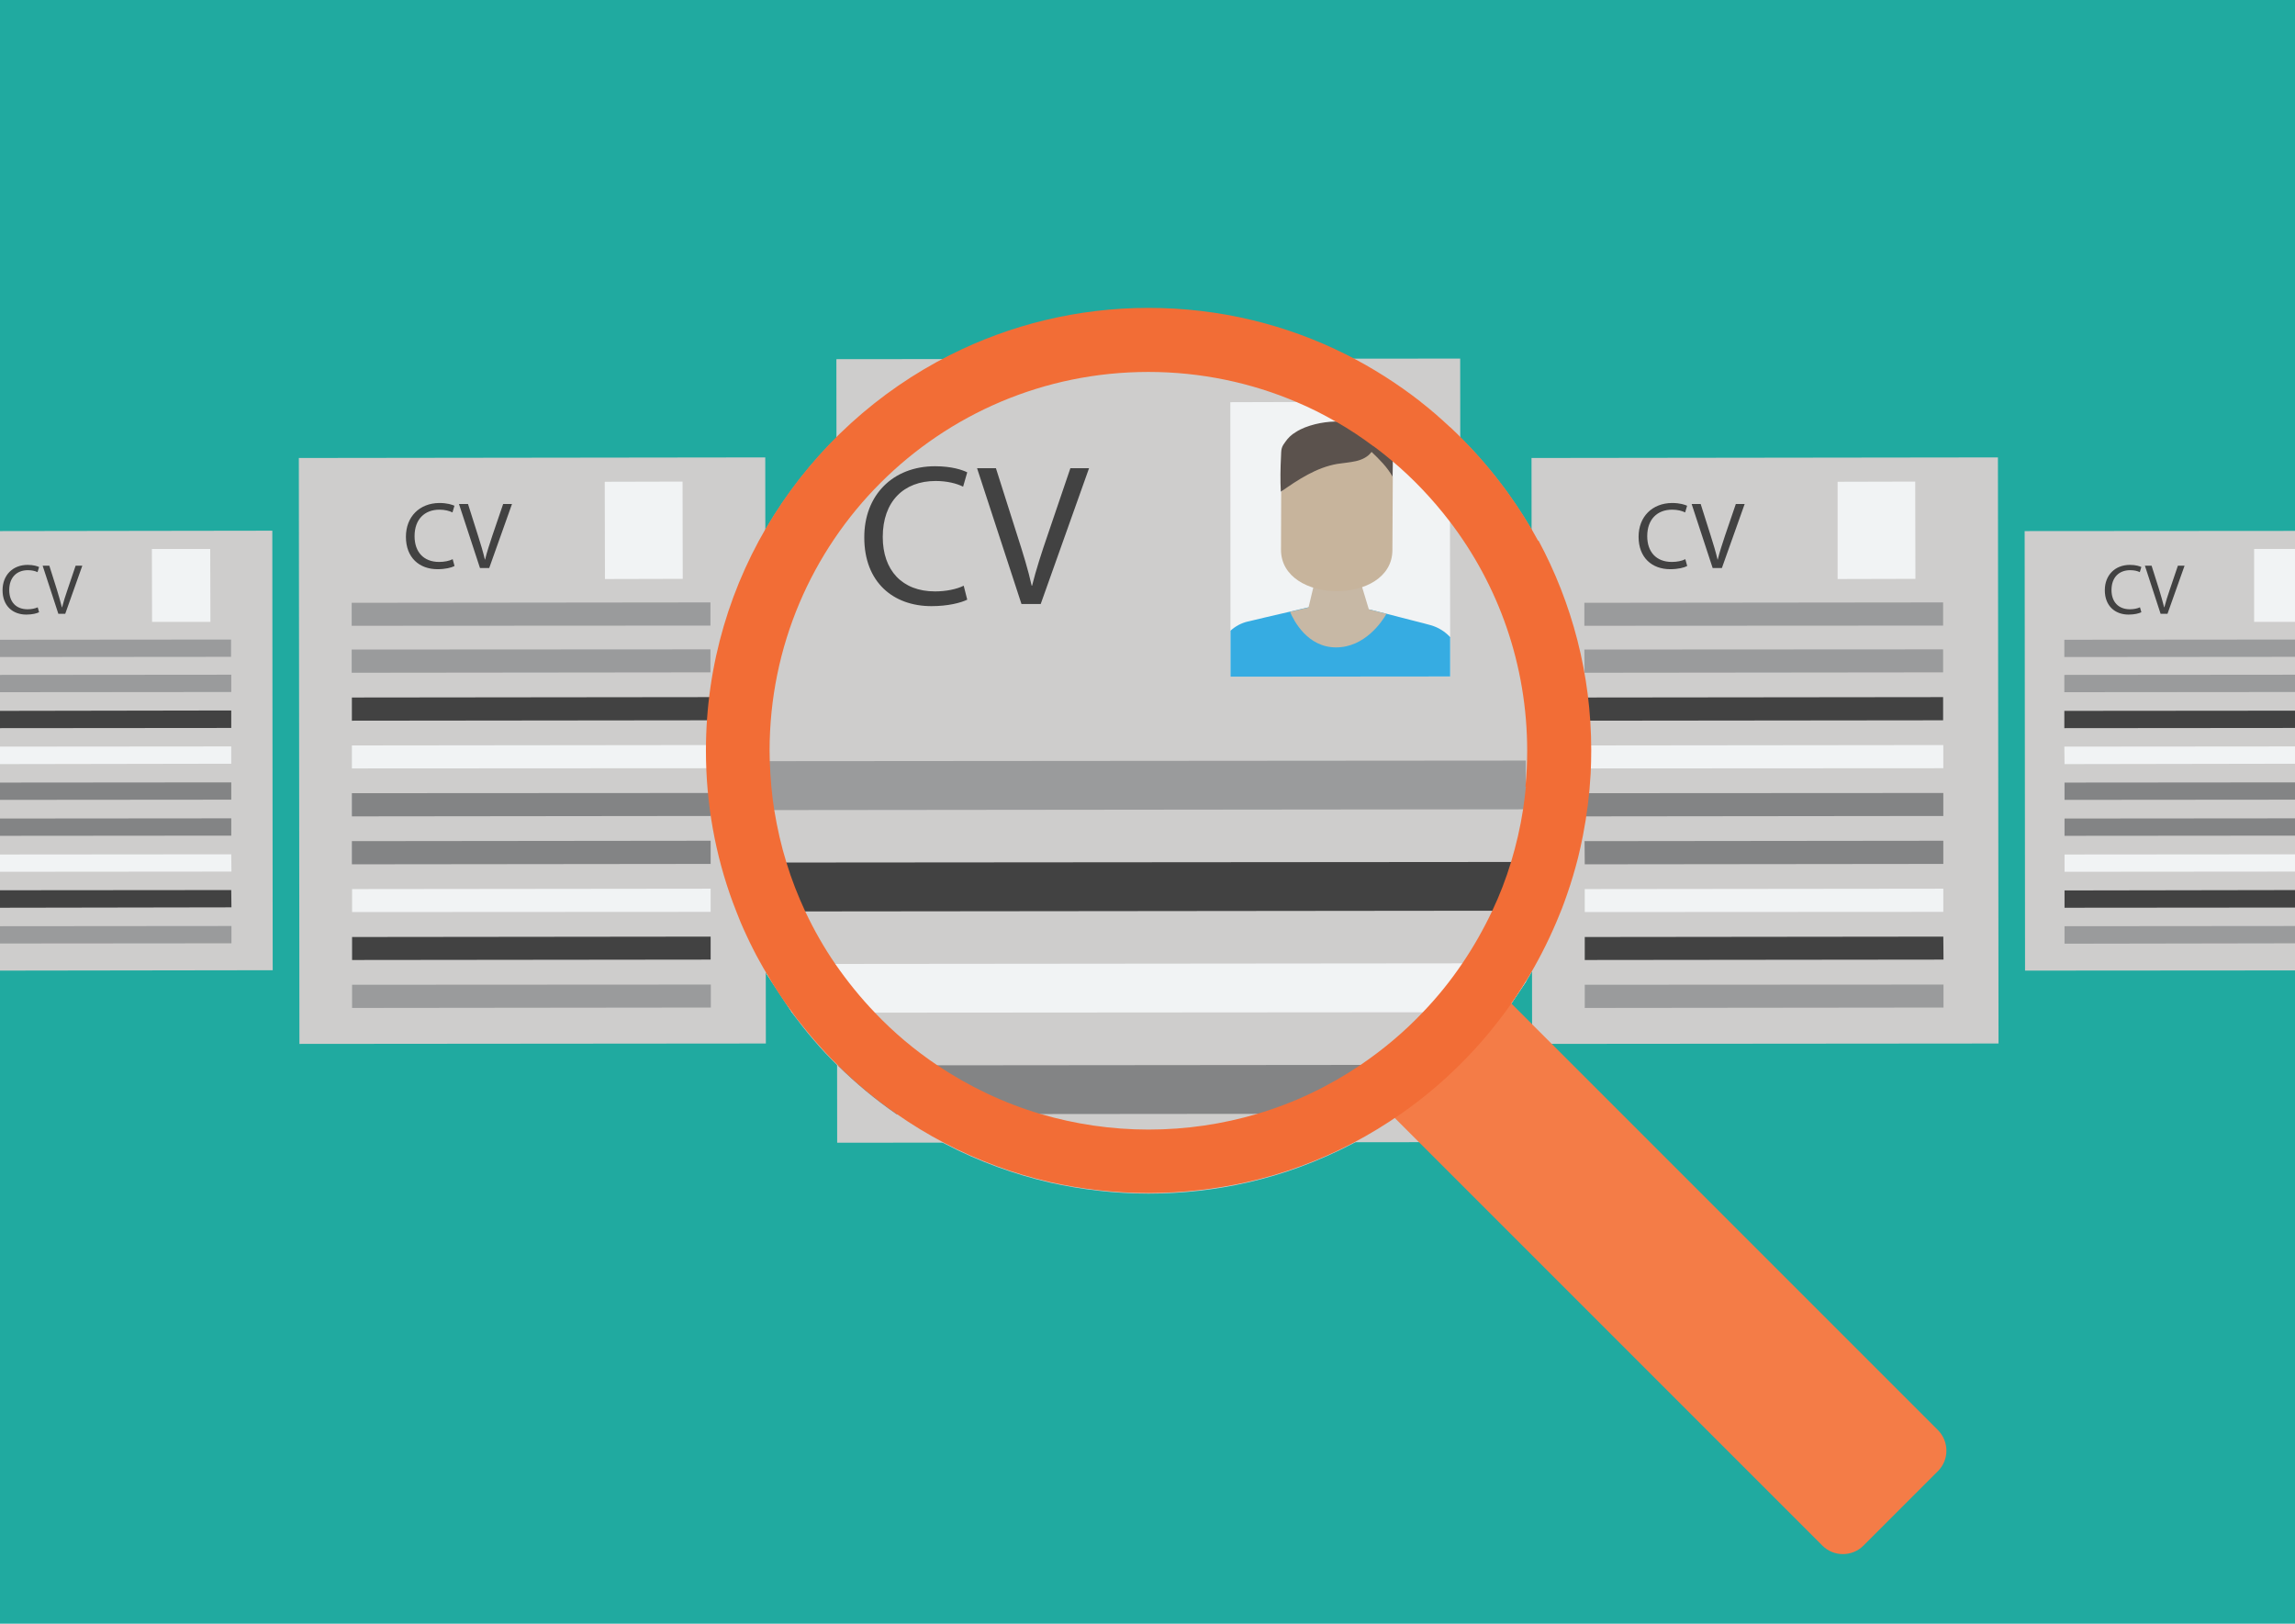 <?xml version="1.0" encoding="UTF-8"?>
<!DOCTYPE svg PUBLIC "-//W3C//DTD SVG 1.1//EN" "http://www.w3.org/Graphics/SVG/1.1/DTD/svg11.dtd">
<!-- Creator: CorelDRAW X6 -->
<svg xmlns="http://www.w3.org/2000/svg" xml:space="preserve" width="11.681in" height="8.264in" version="1.1" style="shape-rendering:geometricPrecision; text-rendering:geometricPrecision; image-rendering:optimizeQuality; fill-rule:evenodd; clip-rule:evenodd"
viewBox="0 0 11681 8264"
 xmlns:xlink="http://www.w3.org/1999/xlink">
 <defs>
  <style type="text/css">
   <![CDATA[
    .fil0 {fill:#20AAA0;fill-rule:nonzero}
    .fil6 {fill:#36ACE2;fill-rule:nonzero}
    .fil3 {fill:#424242;fill-rule:nonzero}
    .fil9 {fill:#5B524D;fill-rule:nonzero}
    .fil5 {fill:#838485;fill-rule:nonzero}
    .fil2 {fill:#9A9B9C;fill-rule:nonzero}
    .fil8 {fill:#C7B49C;fill-rule:nonzero}
    .fil7 {fill:#C7B8A5;fill-rule:nonzero}
    .fil1 {fill:#CECDCC;fill-rule:nonzero}
    .fil4 {fill:#F1F3F4;fill-rule:nonzero}
    .fil11 {fill:#F26D36;fill-rule:nonzero}
    .fil10 {fill:#F47C47;fill-rule:nonzero}
   ]]>
  </style>
 </defs>
 <g id="Layer_x0020_1">
  <polygon class="fil0" points="0,8264 11693,8264 11693,-4 0,-4 "/>
  <polygon class="fil1" points="7436,5813 4261,5816 4257,1828 7432,1825 "/>
  <polygon class="fil2" points="7059,3288 4618,3290 4617,3133 7059,3131 "/>
  <polygon class="fil3" points="7059,3614 4618,3616 4618,3459 7059,3457 "/>
  <polygon class="fil4" points="7060,3940 4618,3942 4618,3785 7059,3782 "/>
  <polygon class="fil5" points="7060,4265 4619,4268 4618,4111 7060,4108 "/>
  <polygon class="fil5" points="7060,4591 4619,4594 4619,4437 7060,4434 "/>
  <polygon class="fil4" points="7061,4917 4619,4920 4619,4762 7060,4760 "/>
  <polygon class="fil3" points="7061,5243 4619,5245 4619,5088 7061,5086 "/>
  <polygon class="fil2" points="7061,5569 4620,5571 4620,5414 7061,5412 "/>
  <path class="fil1" d="M8099 3821c0,40 -1,80 -3,120 -6,106 -19,211 -39,313 -7,38 -16,76 -25,114 -16,62 -34,124 -55,184 -8,24 -17,48 -26,72 -9,24 -19,47 -29,71 -44,105 -97,206 -156,303l-102 152 -2 3c-26,36 -54,71 -82,105 -47,57 -97,111 -149,163 -92,91 -192,175 -298,249 -157,110 -329,200 -512,268 -89,33 -180,60 -273,81l0 0c-162,37 -330,56 -502,56 -172,0 -341,-20 -502,-56 -92,-21 -181,-48 -269,-80 -183,-67 -355,-157 -512,-267 -107,-74 -206,-157 -299,-248 -21,-21 -42,-42 -62,-63 -20,-22 -40,-43 -59,-66 -19,-22 -38,-45 -56,-68 -18,-23 -36,-46 -54,-70l-130 -197 -1 -2c-12,-21 -24,-42 -36,-63 -12,-21 -23,-43 -34,-64 -11,-22 -21,-44 -32,-66 -10,-22 -20,-44 -30,-67 -14,-34 -28,-68 -40,-102 -89,-241 -137,-502 -137,-773 0,-880 507,-1643 1244,-2014l2014 -2c135,68 263,148 380,241l148 127c97,90 185,188 265,294 11,15 23,30 34,46 55,77 106,157 151,241 172,318 270,682 270,1068z"/>
  <path class="fil3" d="M4759 3010c-168,0 -266,-108 -266,-277 0,-181 107,-285 269,-285 57,0 106,12 140,29l21 -73c-24,-12 -78,-31 -164,-31 -214,0 -361,147 -360,363 0,227 147,349 342,349 84,0 150,-17 182,-33l-18 -71c-36,18 -91,29 -146,29z"/>
  <path class="fil3" d="M5448 2383l-116 341c-31,90 -59,177 -79,257l-2 0c-18,-81 -44,-165 -74,-258l-108 -340 -96 0 226 691 98 0 246 -691 -95 0z"/>
  <polygon class="fil4" points="7232,2046 6603,2046 6262,2047 6263,3444 7381,3443 7381,3244 7380,2652 7380,2172 "/>
  <path class="fil6" d="M7381 3244l0 199 -1118 1 0 -234c25,-23 55,-39 89,-47 0,0 1,0 1,0 29,-7 59,-14 88,-21 42,-10 83,-19 125,-29 21,-5 42,-10 63,-15 10,-2 21,-5 31,-7 6,-1 13,-3 19,-4 5,-1 10,-2 15,-3 6,-1 12,-2 18,-3 7,-1 14,-2 21,-3 6,-1 12,-2 18,-2 2,0 3,0 5,-1 5,-1 11,-1 16,-1 10,-1 19,-1 29,-1 57,1 112,15 167,29 1,0 1,0 2,0 29,7 59,15 88,22 42,11 83,21 124,32 21,5 42,11 63,16 12,3 25,7 37,10 39,11 74,33 101,63z"/>
  <polygon class="fil7" points="6795,2800 6876,2800 6973,3121 6653,3121 6730,2800 "/>
  <path class="fil7" d="M7057 3124c-23,40 -110,171 -257,171 -145,0 -215,-136 -234,-181 21,-5 42,-10 63,-15 56,-13 114,-27 172,-26 57,1 113,15 168,29 29,7 59,15 88,22z"/>
  <path class="fil8" d="M6521 2503l-1 294c-1,281 566,283 567,3l2 -374 -54 -155 -280 -1 -234 234z"/>
  <path class="fil9" d="M7080 2278c3,5 5,10 6,15 3,10 3,20 3,30 0,34 0,69 -1,103 -27,-48 -67,-88 -107,-126 -19,26 -49,40 -80,47 -31,7 -62,9 -94,14 -106,18 -200,80 -288,142 -3,-60 -2,-120 1,-180 1,-13 0,-29 4,-42 3,-11 11,-23 18,-32 13,-19 31,-37 52,-49 30,-20 65,-32 100,-41 66,-16 136,-19 203,-3 66,16 129,52 171,106 4,5 8,10 11,15z"/>
  <polygon class="fil2" points="7766,4119 3901,4123 3901,3874 7766,3871 "/>
  <polygon class="fil3" points="7767,4635 3901,4639 3901,4390 7766,4387 "/>
  <polygon class="fil4" points="7767,4996 7767,4903 7443,4903 4252,4906 3902,4906 3902,4956 4033,5155 4454,5154 7242,5152 7663,5152 "/>
  <path class="fil5" d="M7432 5419c-92,91 -192,175 -298,249l-735 1 -1102 1 -734 1c-107,-74 -207,-157 -299,-248l507 -1 2154 -2 507 0z"/>
  <polygon class="fil1" points="10172,5311 7798,5313 7795,2331 10169,2328 "/>
  <path class="fil3" d="M8587 2881c-15,8 -46,16 -86,16 -92,0 -161,-58 -161,-165 0,-102 69,-171 170,-172 41,0 66,9 77,14l-10 34c-16,-8 -39,-14 -66,-14 -76,0 -127,49 -127,135 0,80 46,131 125,131 26,0 52,-5 69,-14l9 33z"/>
  <path class="fil3" d="M8717 2891l-107 -326 46 0 51 161c14,44 26,84 35,122l1 0c9,-38 23,-79 37,-122l55 -161 45 0 -116 326 -46 0z"/>
  <polygon class="fil2" points="9890,3422 8065,3424 8064,3306 9890,3305 "/>
  <polygon class="fil2" points="9890,3184 8064,3185 8064,3068 9890,3066 "/>
  <polygon class="fil3" points="9890,3666 8065,3668 8065,3550 9890,3548 "/>
  <polygon class="fil4" points="9891,3910 8065,3911 8065,3794 9891,3792 "/>
  <polygon class="fil5" points="9891,4153 8065,4155 8065,4037 9891,4036 "/>
  <polygon class="fil5" points="9891,4397 8066,4399 8065,4281 9891,4279 "/>
  <polygon class="fil4" points="9891,4641 8066,4642 8066,4525 9891,4523 "/>
  <polygon class="fil3" points="9892,4884 8066,4886 8066,4769 9891,4767 "/>
  <polygon class="fil2" points="9892,5128 8066,5130 8066,5012 9892,5011 "/>
  <polygon class="fil4" points="9748,2451 9749,2946 9353,2947 9353,2452 "/>
  <polygon class="fil1" points="3898,5311 1524,5313 1521,2331 3895,2328 "/>
  <path class="fil3" d="M2313 2881c-15,8 -46,16 -86,16 -92,0 -161,-58 -161,-165 0,-102 69,-171 170,-172 41,0 66,9 77,14l-10 34c-16,-8 -39,-14 -66,-14 -76,0 -127,49 -127,135 0,80 46,131 125,131 26,0 52,-5 69,-14l9 33z"/>
  <path class="fil3" d="M2443 2891l-107 -326 46 0 51 161c14,44 26,84 35,122l1 0c9,-38 23,-79 37,-122l55 -161 45 0 -116 326 -46 0z"/>
  <polygon class="fil2" points="3616,3422 1790,3424 1790,3306 3616,3305 "/>
  <polygon class="fil2" points="3616,3184 1790,3185 1790,3068 3616,3066 "/>
  <polygon class="fil3" points="3616,3666 1791,3668 1791,3550 3616,3548 "/>
  <polygon class="fil4" points="3617,3910 1791,3911 1791,3794 3616,3792 "/>
  <polygon class="fil5" points="3617,4153 1791,4155 1791,4037 3617,4036 "/>
  <polygon class="fil5" points="3617,4397 1791,4399 1791,4281 3617,4279 "/>
  <polygon class="fil4" points="3617,4641 1792,4642 1792,4525 3617,4523 "/>
  <polygon class="fil3" points="3617,4884 1792,4886 1792,4769 3617,4767 "/>
  <polygon class="fil2" points="3618,5128 1792,5130 1792,5012 3618,5011 "/>
  <polygon class="fil4" points="3474,2451 3475,2946 3079,2947 3078,2452 "/>
  <polygon class="fil1" points="11693,4713 11693,2702 10305,2703 10307,4940 11693,4939 "/>
  <path class="fil3" d="M10841 3101c-59,0 -94,-38 -94,-98 0,-64 38,-101 95,-101 20,0 38,4 49,10l8 -26c-8,-4 -28,-11 -58,-11 -76,0 -128,52 -128,129 0,80 52,124 121,124 30,0 53,-6 65,-12l-7 -25c-13,6 -32,10 -52,10z"/>
  <path class="fil3" d="M11085 2879l-41 121c-11,32 -21,63 -28,91l-1 0c-7,-29 -16,-58 -26,-92l-38 -120 -34 0 80 245 35 0 87 -245 -34 0z"/>
  <polygon class="fil2" points="11693,3434 11693,3522 10507,3523 10507,3435 "/>
  <polygon class="fil2" points="11693,3255 11693,3343 10507,3344 10507,3256 "/>
  <polygon class="fil3" points="11693,3617 11693,3705 10507,3706 10507,3618 "/>
  <polygon class="fil4" points="11693,3799 11693,3887 10508,3889 10507,3800 "/>
  <polygon class="fil5" points="11693,3982 11693,4070 10508,4071 10508,3983 "/>
  <polygon class="fil5" points="11693,4165 11693,4253 10508,4254 10508,4166 "/>
  <polygon class="fil4" points="11693,4348 11693,4436 10508,4437 10508,4349 "/>
  <polygon class="fil3" points="11693,4619 10508,4620 10508,4532 11693,4530 "/>
  <polygon class="fil2" points="11693,4801 10508,4803 10508,4714 11693,4713 "/>
  <polygon class="fil4" points="11693,3165 11473,3165 11473,2794 11693,2794 "/>
  <polygon class="fil1" points="0,4802 0,4940 1388,4938 1386,2701 0,2703 "/>
  <path class="fil3" d="M141 3101c-60,0 -94,-38 -94,-98 0,-64 38,-101 95,-101 20,0 37,4 49,10l8 -26c-8,-4 -28,-11 -58,-11 -76,0 -128,52 -128,129 0,80 52,124 121,124 30,0 53,-6 65,-12l-7 -25c-13,6 -32,10 -52,10z"/>
  <path class="fil3" d="M385 2879l-41 121c-11,32 -21,63 -28,91l-1 0c-7,-29 -16,-58 -26,-92l-38 -120 -34 0 80 245 35 0 87 -245 -34 0z"/>
  <polygon class="fil2" points="1177,3434 1177,3522 0,3523 0,3435 "/>
  <polygon class="fil2" points="1176,3343 0,3344 0,3256 1176,3255 "/>
  <polygon class="fil3" points="1177,3705 0,3706 0,3618 1177,3616 "/>
  <polygon class="fil4" points="1177,3887 0,3889 0,3800 1177,3799 "/>
  <polygon class="fil5" points="1177,4070 0,4071 0,3983 1177,3982 "/>
  <polygon class="fil5" points="1177,4165 1177,4253 0,4254 0,4166 "/>
  <polygon class="fil4" points="1178,4436 0,4437 0,4349 1177,4348 "/>
  <polygon class="fil3" points="0,4620 1178,4618 1177,4530 0,4531 "/>
  <polygon class="fil2" points="0,4802 1178,4801 1178,4713 0,4714 "/>
  <polygon class="fil4" points="1070,2794 1071,3165 774,3165 773,2794 "/>
  <path class="fil10" d="M9864 7279l-2268 -2268c-57,-57 -150,-57 -208,0l-380 380c-57,57 -57,151 0,208l2268 2268c57,57 151,57 208,0l380 -380c57,-57 57,-150 0,-208z"/>
  <path class="fil11" d="M7766 4005l0 2c-4,38 -8,75 -14,113 -14,91 -35,181 -61,267 -26,86 -58,169 -96,249 -44,93 -95,183 -152,267 -60,89 -127,172 -201,249 -95,100 -202,190 -317,268 -160,108 -336,193 -526,249 -175,52 -361,80 -553,80 -191,0 -375,-28 -549,-79 -189,-56 -366,-141 -526,-248 -115,-77 -222,-167 -317,-267 -74,-77 -141,-160 -202,-248 -58,-84 -109,-174 -153,-267 -37,-80 -70,-163 -96,-249 -27,-87 -47,-176 -62,-267 -13,-81 -20,-164 -23,-249 0,-18 -1,-36 -1,-54 0,-1065 863,-1928 1928,-1928 268,0 524,55 756,154l0 0c69,29 136,63 200,100l1 0c66,38 128,79 188,124 0,0 0,0 0,0l1 0c19,14 37,28 56,43l0 0c13,11 27,22 40,33 108,91 205,194 291,306 248,324 395,729 395,1169 0,63 -3,123 -9,184zm63 -1252c-45,-84 -96,-164 -151,-241 -11,-15 -22,-31 -34,-46 -80,-106 -169,-204 -265,-294 -48,-44 -97,-87 -148,-127 -118,-92 -245,-173 -380,-241 -302,-152 -644,-237 -1005,-237 -362,0 -705,86 -1009,239 -737,371 -1244,1134 -1244,2014 0,272 48,532 137,773 13,34 26,68 40,102 10,22 19,45 30,67 10,22 21,44 32,66 11,22 22,43 34,64 12,21 23,42 36,63 0,0 0,0 0,0 0,1 1,1 1,2 40,68 83,134 130,197 17,24 35,47 54,70 18,23 37,46 56,68 19,22 39,44 59,66 20,21 41,43 62,63l0 0c92,91 192,174 299,248 157,110 329,200 512,267 87,32 177,59 269,80 162,37 330,56 502,56 173,0 341,-20 502,-56l0 0c93,-21 184,-48 273,-81 183,-67 355,-158 512,-268 107,-74 206,-158 298,-249 52,-52 102,-106 149,-163 28,-34 55,-69 82,-105 1,-1 1,-2 2,-3 36,-49 70,-100 102,-152 59,-96 111,-197 156,-303 10,-23 19,-47 29,-71 9,-24 18,-48 26,-72 21,-60 39,-122 55,-184 9,-38 18,-76 25,-114 20,-102 33,-206 39,-313 2,-40 3,-80 3,-120 0,-386 -98,-750 -269,-1068z"/>
 </g>
</svg>
